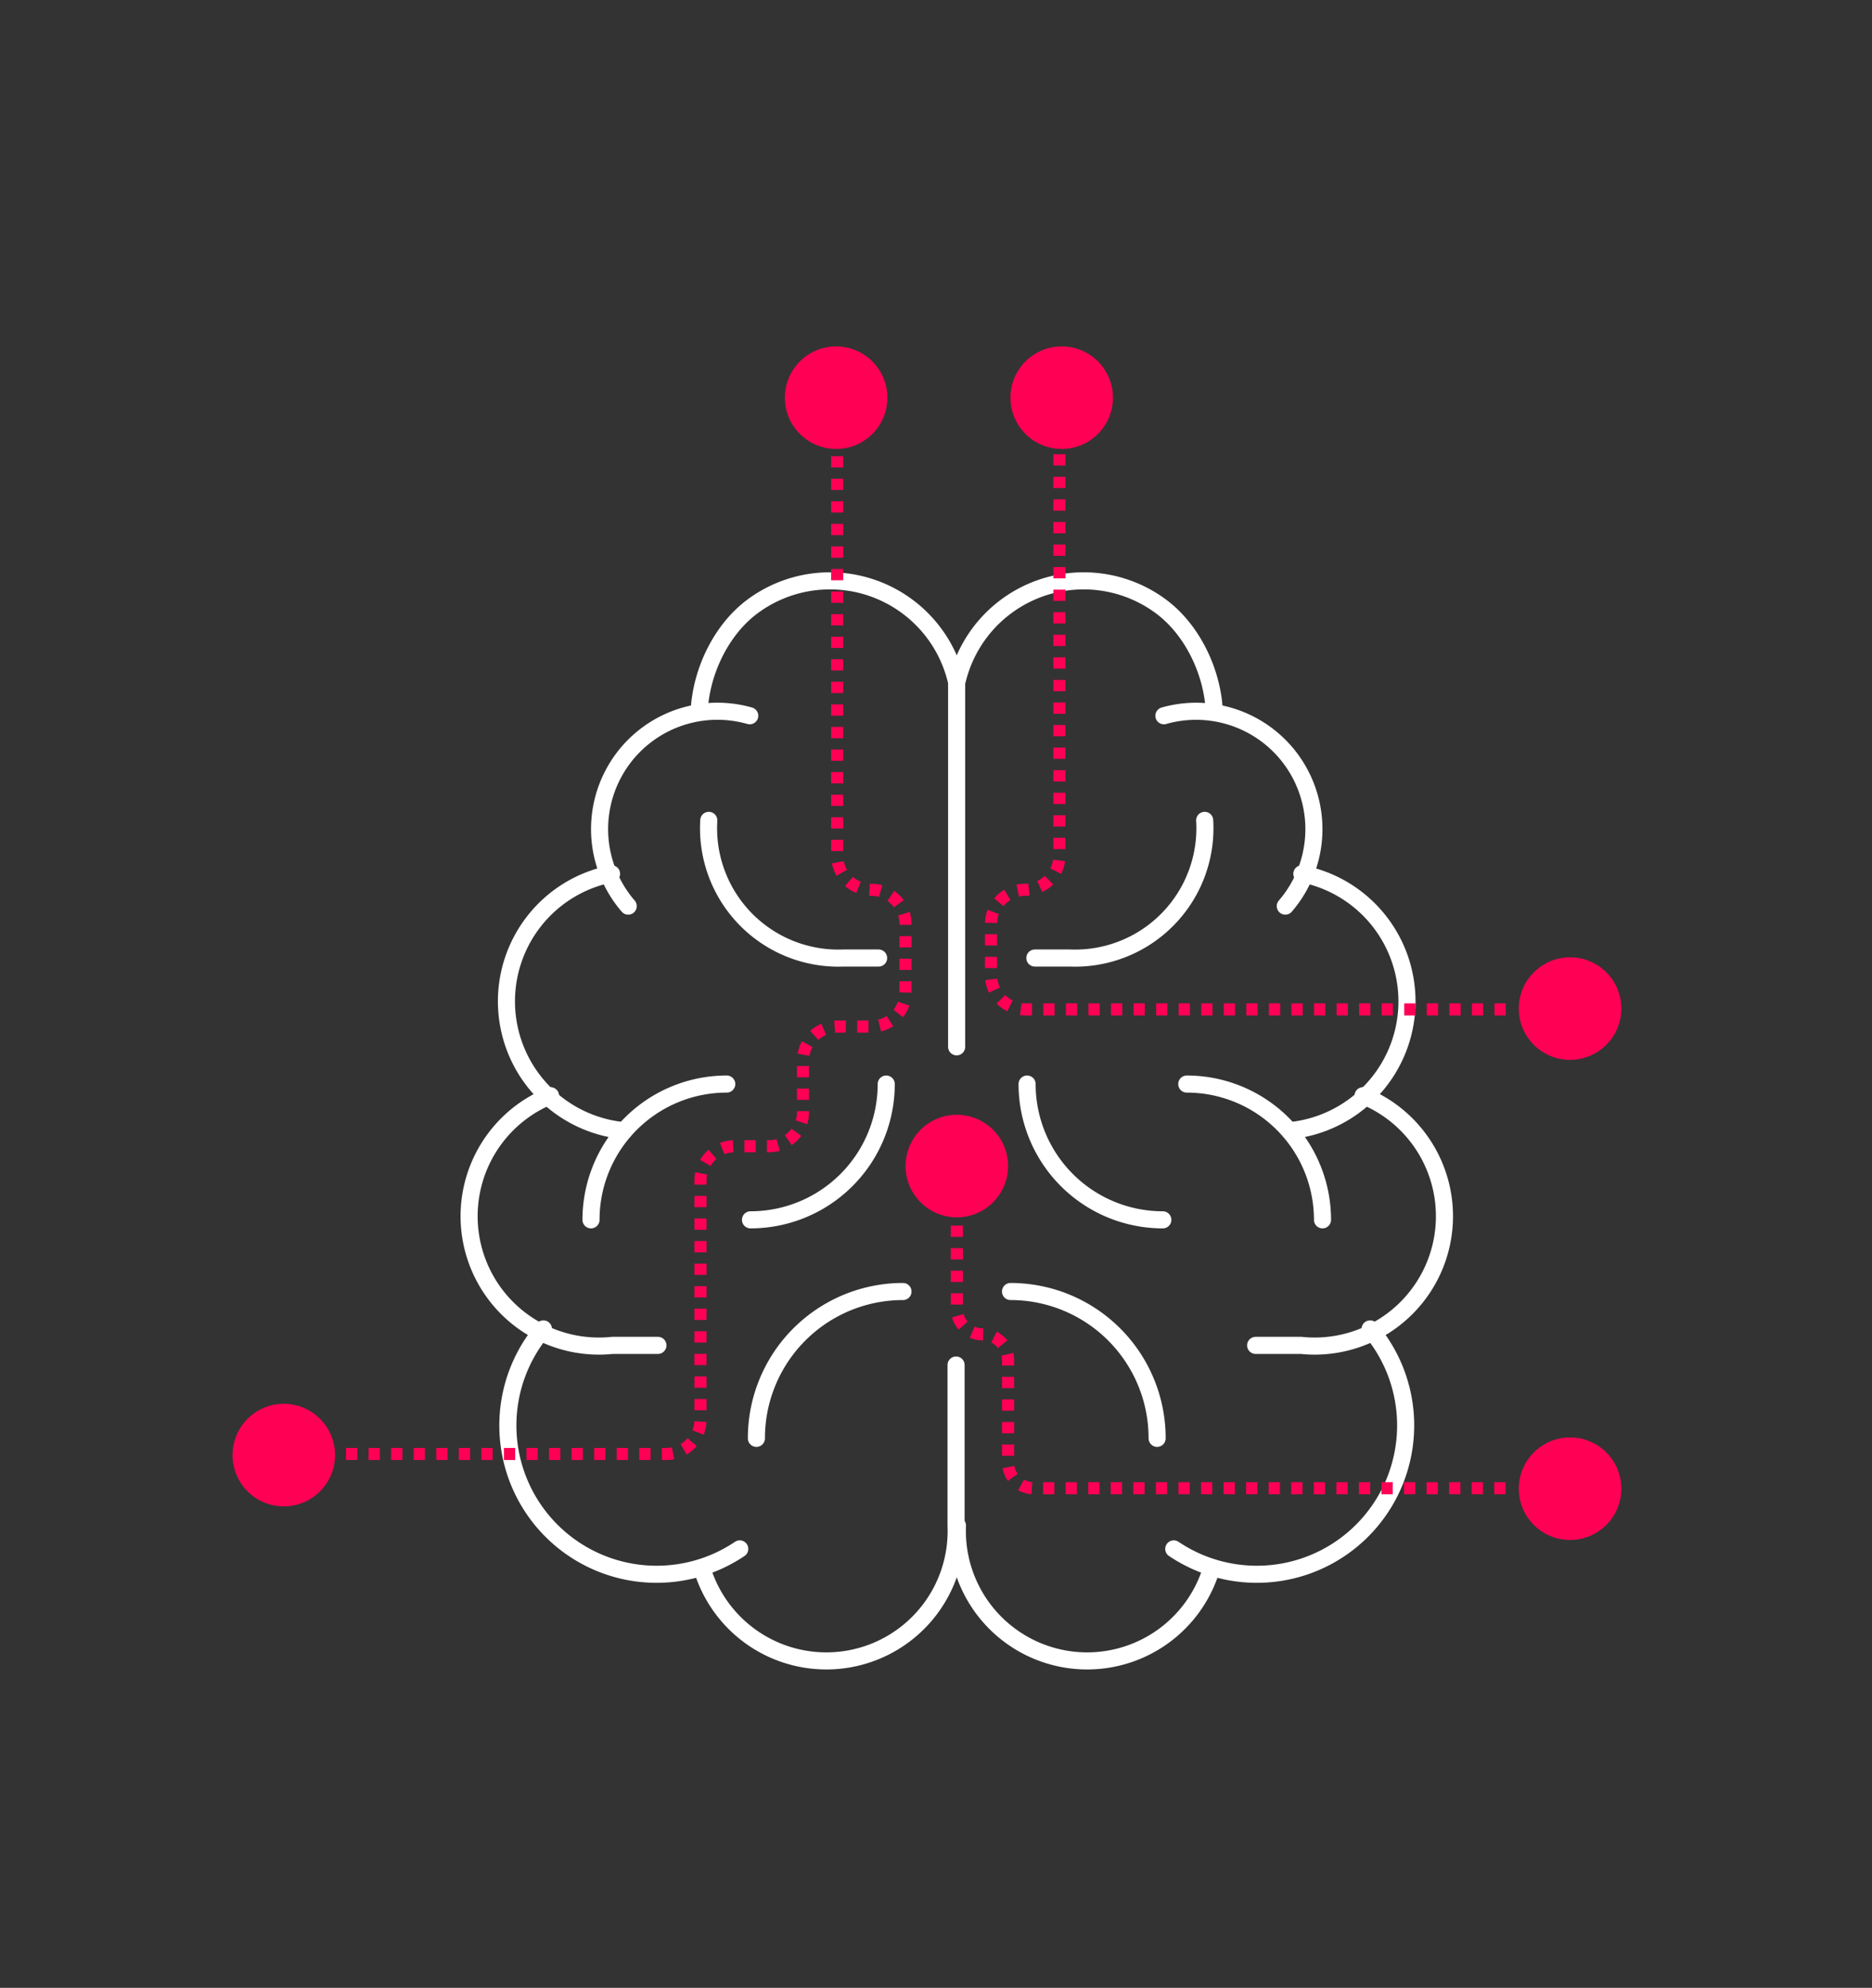 <svg id="Layer_1" data-name="Layer 1" xmlns="http://www.w3.org/2000/svg" viewBox="0 0 390.04 414.04"><rect x="0" y="0" width="390.04" height="414.04" fill="#333333" stroke="none"/><defs><style>.cls-1,.cls-2{fill:none;}.cls-1{stroke:#fff;stroke-linecap:round;stroke-linejoin:round;stroke-width:3.56px;}.cls-2{stroke:#f05;stroke-miterlimit:10;stroke-width:2.52px;stroke-dasharray:2.35;}.cls-3{fill:#f05;}</style></defs><title>Artboard 1</title><path class="cls-1" d="M130.89,188.73a24.55,24.55,0,0,1,22.83-40.22,24.83,24.83,0,0,1,2.49.57"/><path class="cls-1" d="M114.7,228.22a27.05,27.05,0,0,0,12.91,52h9.47"/><path class="cls-1" d="M154.13,322.61a31,31,0,0,1-40.91-45.82"/><path class="cls-1" d="M130,235.5a27.06,27.06,0,0,1-2.58-53.5"/><path class="cls-1" d="M145.68,148.14c.35-7.84,4.3-16.74,11.07-21.8a27.06,27.06,0,0,1,42.44,15.23"/><path class="cls-1" d="M146.53,327.5a27.05,27.05,0,0,0,52.67-9.73V284.31"/><path class="cls-1" d="M147.68,170.87a27.05,27.05,0,0,0,28.09,28.67h7.29"/><line class="cls-1" x1="199.32" y1="141.57" x2="199.32" y2="218.04"/><path class="cls-1" d="M157.6,299.58A30.54,30.54,0,0,1,188.14,269"/><path class="cls-1" d="M123.14,254.07a28.28,28.28,0,0,1,28.28-28.28"/><path class="cls-1" d="M184.65,225.79a28.28,28.28,0,0,1-28.28,28.28"/><path class="cls-1" d="M267.8,188.73A24.55,24.55,0,0,0,245,148.51a24.83,24.83,0,0,0-2.49.57"/><path class="cls-1" d="M284,228.22a27.05,27.05,0,0,1-12.91,52h-9.47"/><path class="cls-1" d="M244.56,322.61a31,31,0,0,0,40.91-45.82"/><path class="cls-1" d="M268.67,235.5a27.06,27.06,0,0,0,2.58-53.5"/><path class="cls-1" d="M253,148.14c-.35-7.84-4.3-16.74-11.07-21.8a27.06,27.06,0,0,0-42.44,15.23"/><path class="cls-1" d="M252.16,327.5a27.05,27.05,0,0,1-52.67-9.73"/><path class="cls-1" d="M251,170.87a27.05,27.05,0,0,1-28.09,28.67h-7.29"/><path class="cls-1" d="M241.09,299.58A30.54,30.54,0,0,0,210.55,269"/><path class="cls-1" d="M275.55,254.07a28.28,28.28,0,0,0-28.28-28.28"/><path class="cls-1" d="M214,225.79a28.28,28.28,0,0,0,28.28,28.28"/><path class="cls-2" d="M174.43,85.61v92.6a7.12,7.12,0,0,0,7.12,7.12h0a7.12,7.12,0,0,1,7.12,7.12v14.25a7.12,7.12,0,0,1-7.12,7.12h-7.12a7.12,7.12,0,0,0-7.12,7.12v10.68a7.12,7.12,0,0,1-7.12,7.12h-7.12a7.12,7.12,0,0,0-7.12,7.12v49.86a7.12,7.12,0,0,1-7.12,7.12H60.47"/><path class="cls-2" d="M313.73,210.25H213.61a7.12,7.12,0,0,1-7.12-7.12V192.45a7.12,7.12,0,0,1,7.12-7.12h0a7.12,7.12,0,0,0,7.12-7.12V85.61"/><path class="cls-2" d="M199.36,245.87v26.71a5.34,5.34,0,0,0,5.34,5.34h0a5.34,5.34,0,0,1,5.34,5.34v21.37a5.34,5.34,0,0,0,5.34,5.34h98.34"/><circle class="cls-3" cx="199.36" cy="242.87" r="10.68"/><circle class="cls-3" cx="327.13" cy="310.07" r="10.68"/><circle class="cls-3" cx="59.13" cy="303.07" r="10.68"/><circle class="cls-3" cx="327.13" cy="210.07" r="10.68"/><circle class="cls-3" cx="174.21" cy="82.83" r="10.68"/><circle class="cls-3" cx="221.21" cy="82.83" r="10.68"/></svg>